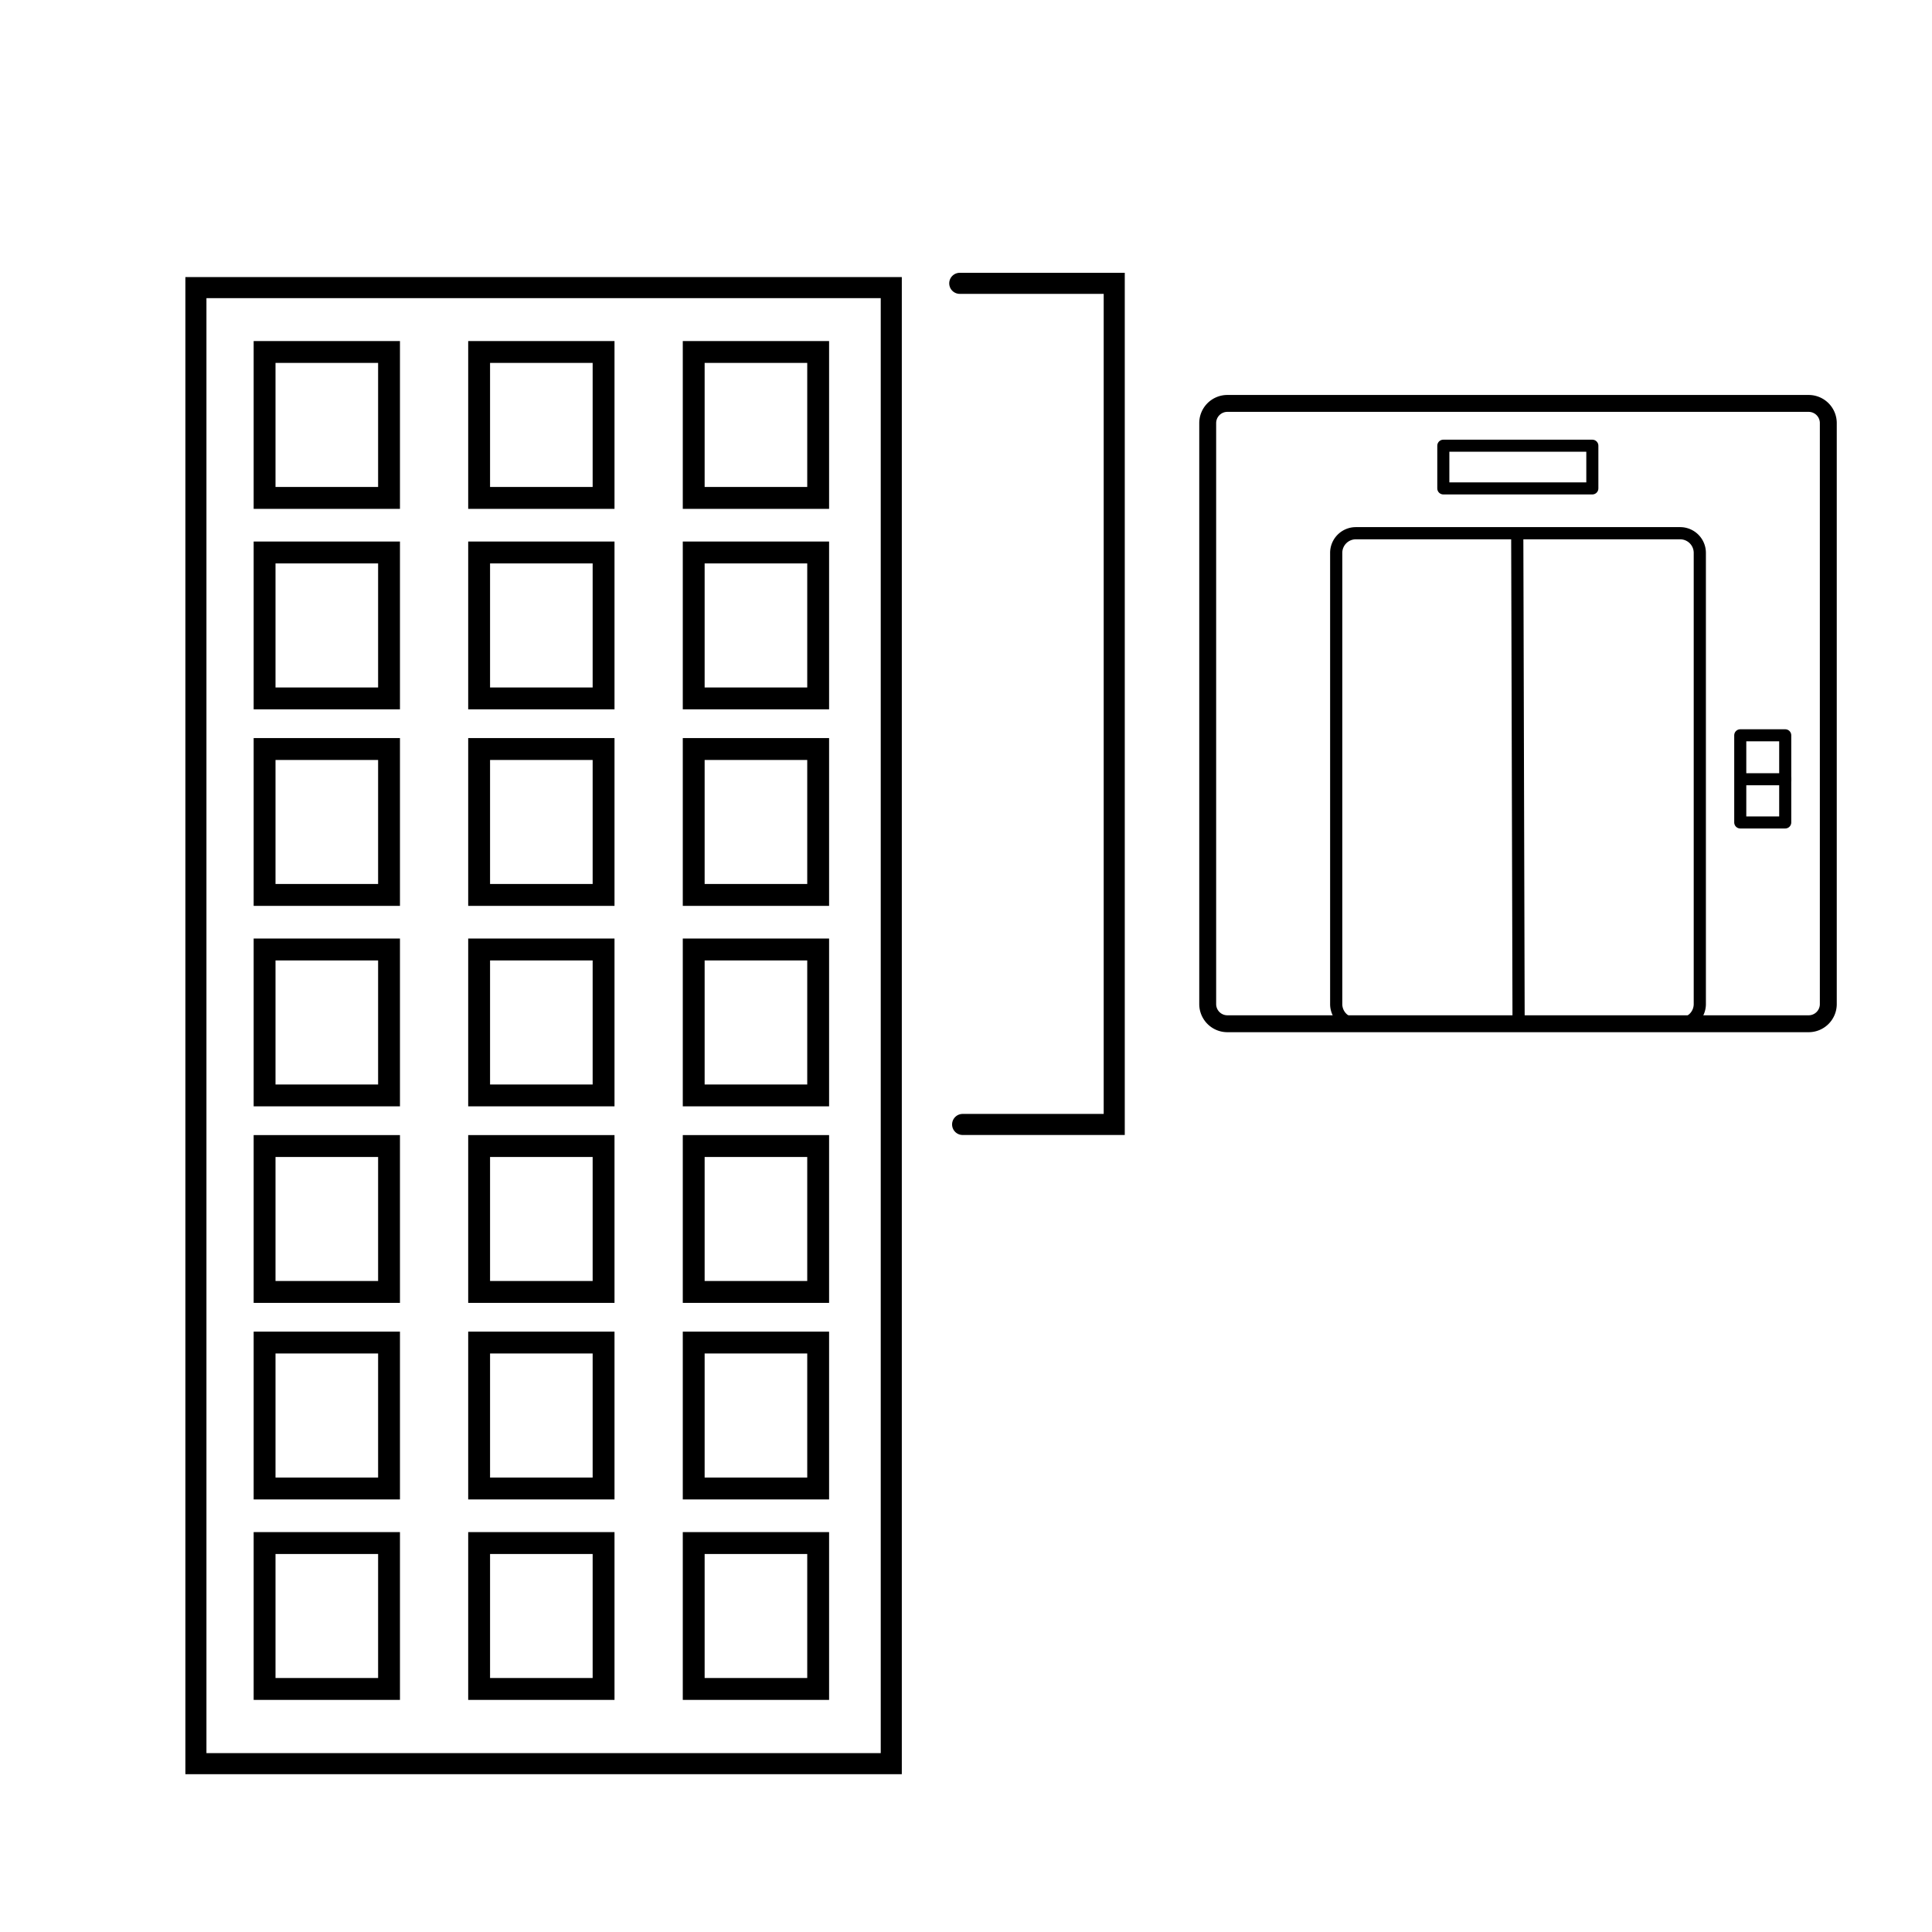<svg xmlns="http://www.w3.org/2000/svg" viewBox="0 0 491.5 491.5"><defs><style>.cls-1,.cls-2,.cls-3,.cls-4,.cls-5{fill:none;stroke:#000;stroke-linecap:round;}.cls-1,.cls-2{stroke-miterlimit:10;}.cls-1{stroke-width:5.36px;}.cls-2{stroke-width:5.56px;}.cls-3,.cls-4,.cls-5{stroke-linejoin:round;}.cls-3{stroke-width:3.07px;}.cls-4{stroke-width:4.3px;}.cls-5{stroke-width:3.1px;}</style></defs><g id="Ebene_4" data-name="Ebene 4"><rect class="cls-1" x="49.84" y="73.17" width="176.9" height="375.5"/><rect class="cls-2" x="67.31" y="89.55" width="31.66" height="37.12"/><rect class="cls-2" x="176.48" y="89.55" width="31.66" height="37.12"/><rect class="cls-2" x="121.89" y="89.55" width="31.66" height="37.12"/><rect class="cls-2" x="67.31" y="140.55" width="31.66" height="37.12"/><rect class="cls-2" x="176.48" y="140.55" width="31.66" height="37.12"/><rect class="cls-2" x="121.89" y="140.55" width="31.66" height="37.12"/><rect class="cls-2" x="67.31" y="190.55" width="31.66" height="37.12"/><rect class="cls-2" x="176.48" y="190.55" width="31.66" height="37.12"/><rect class="cls-2" x="121.89" y="190.55" width="31.66" height="37.12"/><rect class="cls-2" x="67.31" y="241.55" width="31.66" height="37.12"/><rect class="cls-2" x="176.48" y="241.55" width="31.66" height="37.12"/><rect class="cls-2" x="121.89" y="241.55" width="31.66" height="37.12"/><rect class="cls-2" x="67.31" y="291.55" width="31.66" height="37.12"/><rect class="cls-2" x="176.48" y="291.55" width="31.66" height="37.12"/><rect class="cls-2" x="121.89" y="291.55" width="31.66" height="37.12"/><rect class="cls-2" x="67.31" y="341.55" width="31.66" height="37.12"/><rect class="cls-2" x="176.48" y="341.55" width="31.66" height="37.12"/><rect class="cls-2" x="121.89" y="341.55" width="31.66" height="37.12"/><rect class="cls-2" x="67.31" y="392.55" width="31.66" height="37.12"/><rect class="cls-2" x="176.48" y="392.55" width="31.66" height="37.12"/><rect class="cls-2" x="121.89" y="392.55" width="31.66" height="37.12"/><polyline class="cls-1" points="244.16 72.08 283.46 72.08 283.46 286.06 244.89 286.06"/><g id="New_icon" data-name="New icon"><line class="cls-3" x1="443.88" y1="198.24" x2="454.15" y2="198.24"/><path class="cls-4" d="M460.08,260.44H312.24a5,5,0,0,1-5-5V107.63a5,5,0,0,1,5-5H460.12a5,5,0,0,1,5,5V255.51A5,5,0,0,1,460.08,260.44Z"/><rect class="cls-3" x="367.18" y="113.39" width="37.91" height="10.86"/><rect class="cls-3" x="442.72" y="187.06" width="11.44" height="22.17"/><path class="cls-5" d="M427.39,260.44H344.93a5,5,0,0,1-5-5V140.65a5,5,0,0,1,5-5h82.5a5,5,0,0,1,5,5V255.47A5,5,0,0,1,427.39,260.44Z"/><line class="cls-5" x1="385.99" y1="136.55" x2="386.33" y2="260.44"/></g></g></svg>